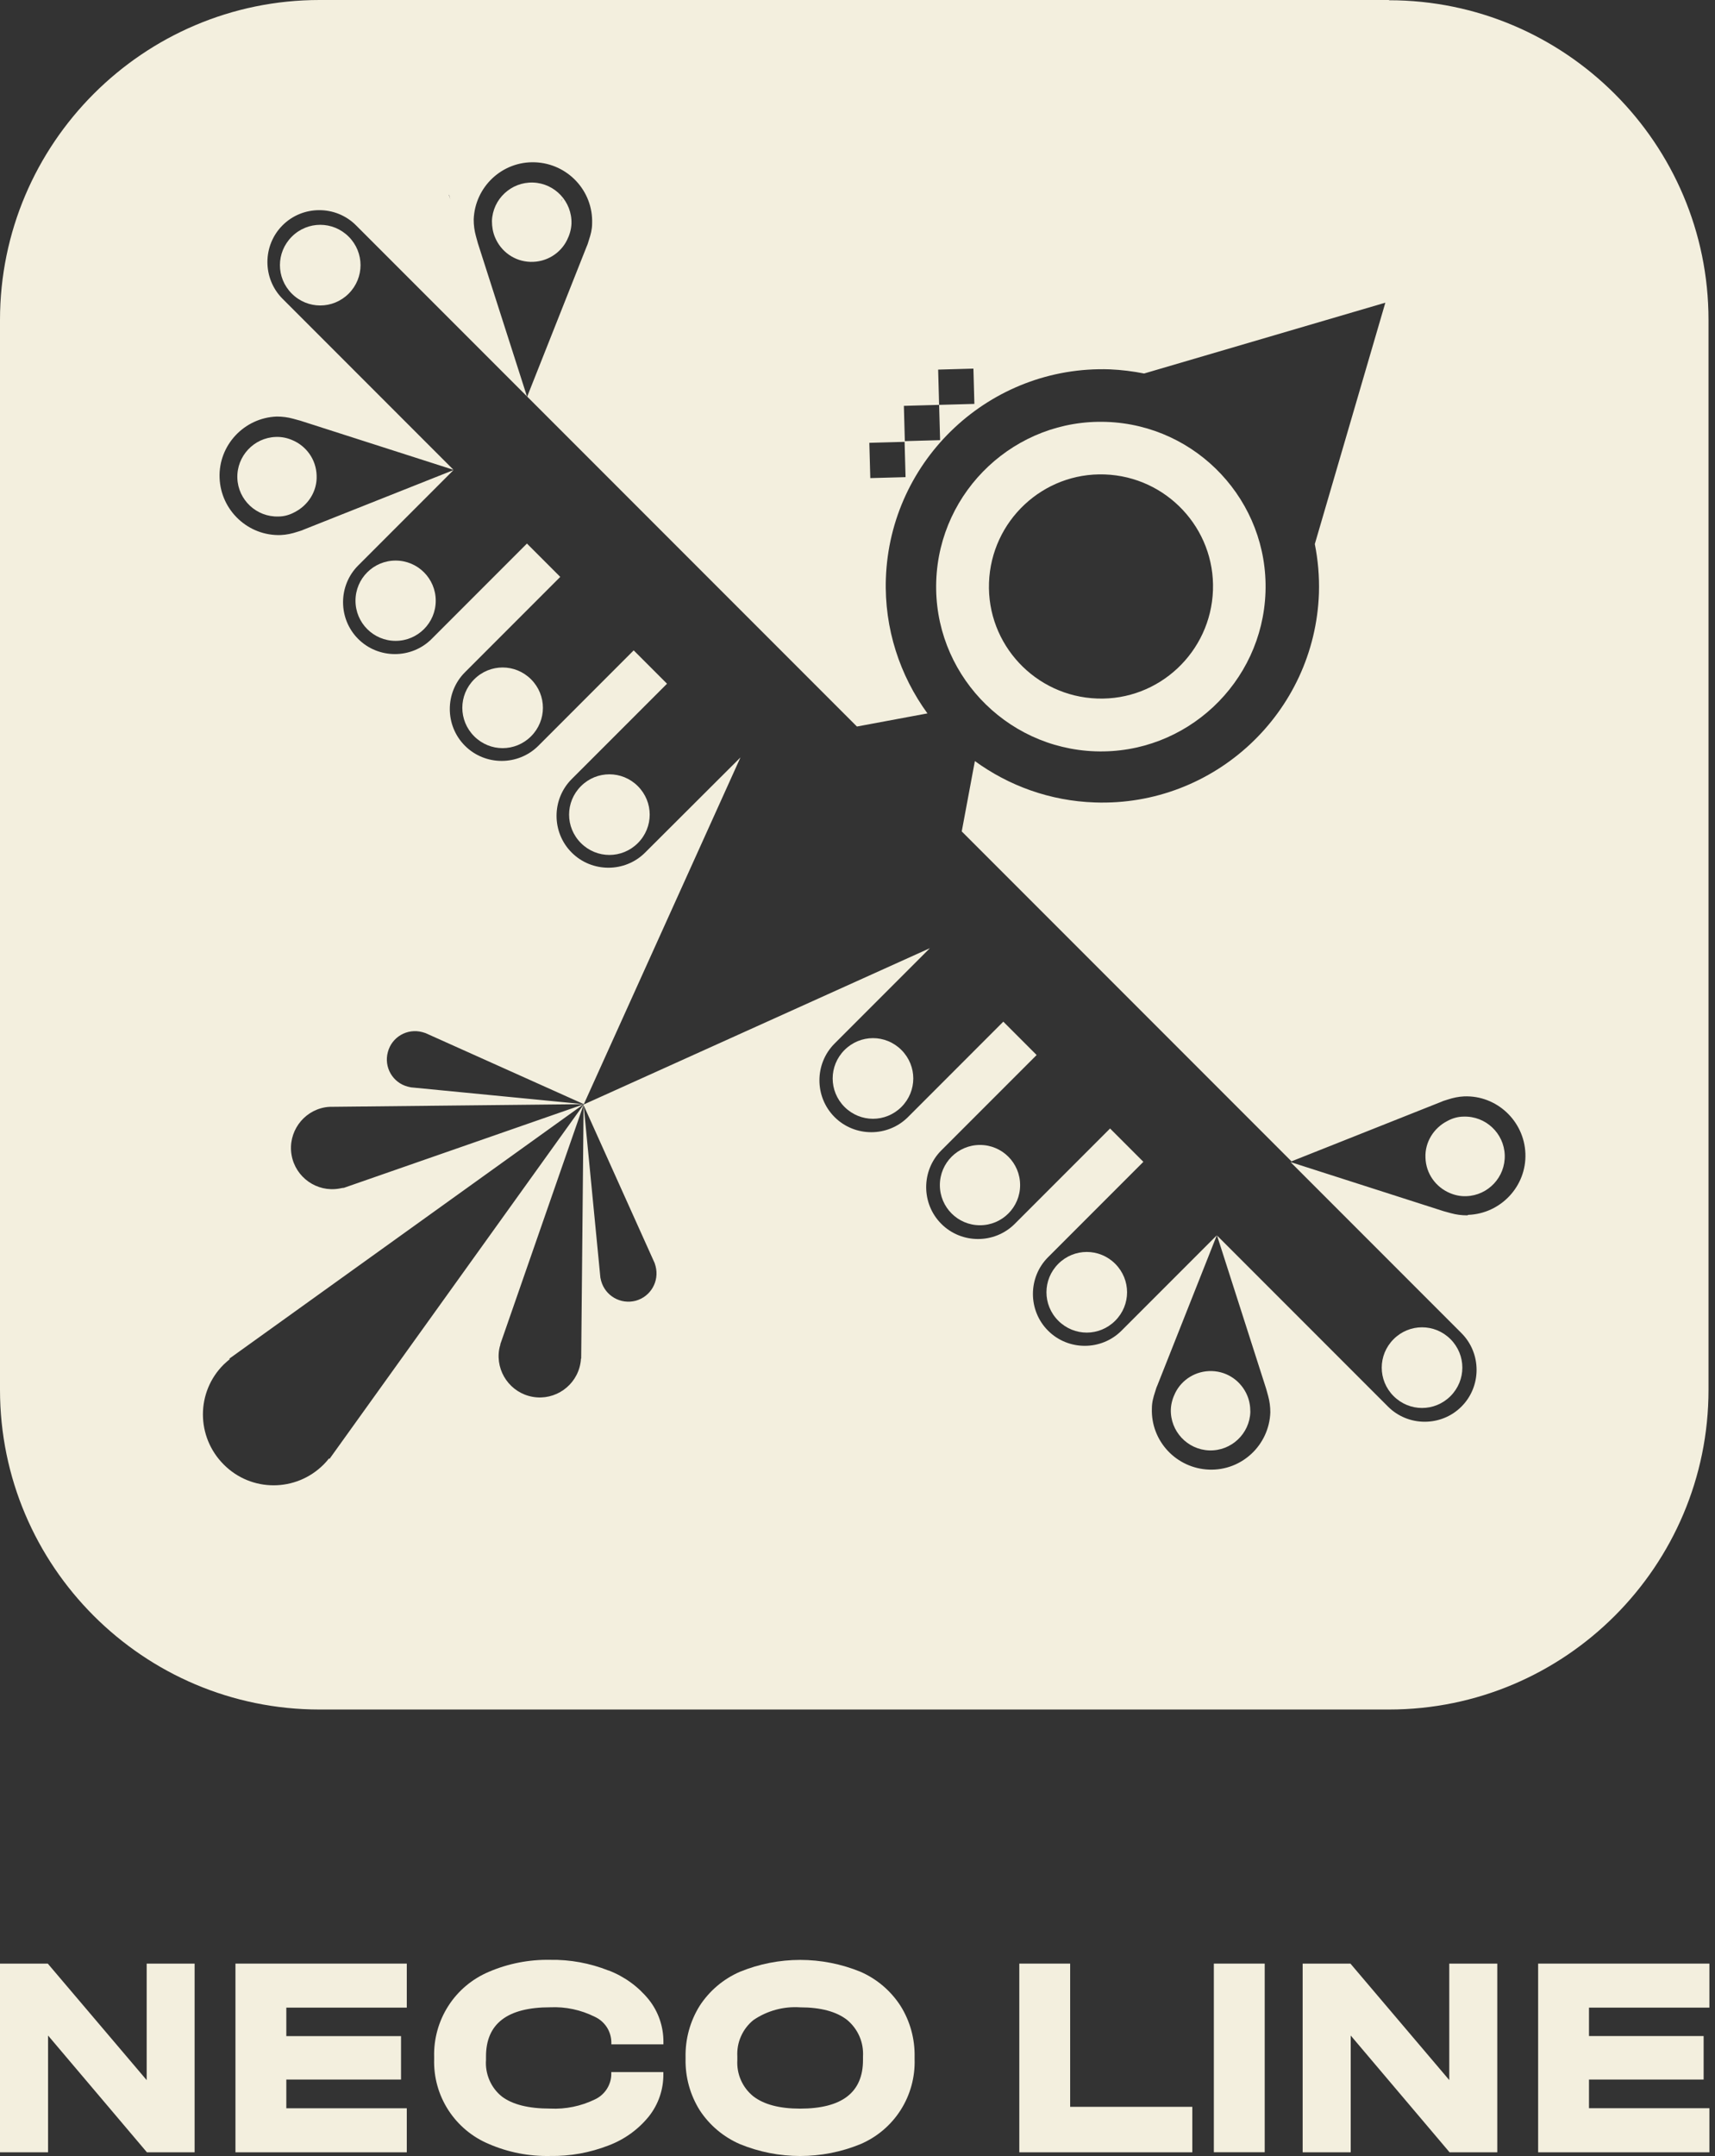 <svg width="78" height="98" viewBox="0 0 78 98" fill="none" xmlns="http://www.w3.org/2000/svg">
<rect x="0" y="0" width="78" height="98" fill="#333333" stroke="none"/>
<path d="M65.97 63.459C66.689 62.74 66.689 61.59 65.97 60.871C65.251 60.152 64.101 60.152 63.382 60.871C62.663 61.59 62.663 62.74 63.382 63.459C64.101 64.178 65.251 64.178 65.97 63.459Z" fill="#F3EFDE"/>
<path d="M66.568 50.755C66.303 50.755 66.049 50.832 65.827 50.954C65.219 51.264 64.799 51.905 64.832 52.624C64.854 53.354 65.308 53.962 65.938 54.228C66.17 54.327 66.424 54.383 66.69 54.371C67.685 54.338 68.471 53.498 68.437 52.502C68.404 51.507 67.564 50.722 66.568 50.755Z" fill="#F3EFDE"/>
<path d="M49.814 34.151C53.939 34.295 57.412 31.043 57.556 26.918C57.699 22.793 54.448 19.32 50.322 19.177C46.197 19.033 42.724 22.284 42.581 26.41C42.437 30.535 45.688 34.007 49.814 34.151ZM50.245 21.565C53.054 21.665 55.266 24.021 55.167 26.83C55.067 29.639 52.711 31.851 49.902 31.751C47.093 31.652 44.881 29.296 44.981 26.487C45.08 23.678 47.436 21.466 50.245 21.565Z" fill="#F3EFDE"/>
<path d="M12.542 19.861C11.547 19.894 10.762 20.735 10.795 21.73C10.828 22.725 11.669 23.51 12.664 23.477C12.93 23.477 13.184 23.4 13.405 23.278C14.013 22.968 14.434 22.327 14.4 21.608C14.378 20.878 13.925 20.27 13.294 20.005C13.062 19.905 12.808 19.85 12.542 19.861Z" fill="#F3EFDE"/>
<path d="M26.422 35.734C25.703 36.453 25.703 37.604 26.422 38.322C27.141 39.041 28.291 39.041 29.01 38.322C29.729 37.604 29.729 36.453 29.01 35.734C28.291 35.016 27.141 35.016 26.422 35.734Z" fill="#F3EFDE"/>
<path d="M21.566 30.879C20.847 31.598 20.847 32.748 21.566 33.467C22.284 34.186 23.435 34.186 24.154 33.467C24.872 32.748 24.872 31.598 24.154 30.879C23.435 30.16 22.284 30.16 21.566 30.879Z" fill="#F3EFDE"/>
<path d="M48.133 57.445C47.414 58.164 47.414 59.315 48.133 60.033C48.852 60.752 50.002 60.752 50.721 60.033C51.44 59.315 51.44 58.164 50.721 57.445C50.002 56.727 48.852 56.727 48.133 57.445Z" fill="#F3EFDE"/>
<path d="M38.41 47.727C37.691 48.446 37.691 49.596 38.41 50.315C39.129 51.033 40.279 51.033 40.998 50.315C41.717 49.596 41.717 48.446 40.998 47.727C40.279 47.008 39.129 47.008 38.41 47.727Z" fill="#F3EFDE"/>
<path d="M44.571 55.693C45.579 55.693 46.396 54.876 46.396 53.868C46.396 52.86 45.579 52.043 44.571 52.043C43.563 52.043 42.746 52.86 42.746 53.868C42.746 54.876 43.563 55.693 44.571 55.693Z" fill="#F3EFDE"/>
<path d="M13.271 10.758C12.552 11.477 12.552 12.627 13.271 13.346C13.989 14.065 15.14 14.065 15.859 13.346C16.577 12.627 16.577 11.477 15.859 10.758C15.14 10.039 13.989 10.039 13.271 10.758Z" fill="#F3EFDE"/>
<path d="M24.243 8.298C23.248 8.265 22.407 9.05 22.374 10.045C22.374 10.311 22.418 10.565 22.518 10.797C22.783 11.428 23.392 11.881 24.121 11.903C24.851 11.925 25.493 11.516 25.791 10.908C25.902 10.687 25.98 10.432 25.991 10.167C26.024 9.172 25.238 8.331 24.243 8.298ZM25.57 9.039L25.46 9.326C25.504 9.238 25.526 9.138 25.559 9.039H25.57Z" fill="#F3EFDE"/>
<path d="M63.173 0H14.532C6.525 0 0 6.525 0 14.543V63.173C0 71.191 6.525 77.705 14.532 77.705H63.173C71.191 77.705 77.705 71.18 77.705 63.173V14.543C77.705 6.525 71.18 0.011 63.173 0.011V0ZM42.668 16.8L44.272 16.755L44.316 18.359L42.712 18.403L42.757 20.007L41.153 20.051L41.109 18.448L42.712 18.403L42.668 16.8ZM41.142 20.084L41.186 21.688L39.582 21.732L39.538 20.128L41.142 20.084ZM20.427 8.859C20.449 8.925 20.46 8.991 20.482 9.058L20.416 8.859H20.427ZM66.734 55.243C66.468 55.243 66.225 55.21 65.982 55.143C65.915 55.121 65.849 55.11 65.783 55.088L65.661 55.055L58.694 52.821L66.468 60.596C67.386 61.514 67.386 63.018 66.468 63.936C65.55 64.854 64.046 64.854 63.128 63.936L55.353 56.161L57.587 63.128L57.621 63.25C57.643 63.316 57.654 63.383 57.676 63.449C57.742 63.692 57.776 63.936 57.776 64.201C57.72 65.683 56.481 66.856 54.989 66.8C53.507 66.745 52.334 65.506 52.389 64.013C52.389 63.748 52.456 63.504 52.533 63.272C52.566 63.173 52.589 63.073 52.633 62.985L55.342 56.15L51.007 60.485C50.089 61.403 48.585 61.403 47.667 60.485C46.749 59.567 46.749 58.063 47.667 57.145L52.002 52.81L50.487 51.295L46.152 55.63C45.234 56.548 43.73 56.548 42.812 55.63C41.894 54.712 41.894 53.208 42.812 52.29L47.147 47.955L45.632 46.439L41.297 50.775C40.379 51.693 38.875 51.693 37.957 50.775C37.039 49.857 37.039 48.353 37.957 47.435L42.292 43.099L26.532 50.211L29.773 57.41C29.773 57.41 29.806 57.51 29.817 57.554C29.994 58.24 29.596 58.937 28.91 59.125C28.224 59.302 27.527 58.904 27.339 58.218C27.328 58.174 27.317 58.118 27.306 58.074L26.543 50.222L26.433 61.757H26.422C26.422 61.823 26.41 61.901 26.399 61.967C26.222 62.985 25.249 63.67 24.232 63.493C23.214 63.316 22.529 62.343 22.705 61.326C22.716 61.248 22.739 61.182 22.761 61.115H22.75L26.543 50.211L14.986 66.314L14.964 66.291C14.886 66.391 14.809 66.479 14.72 66.568C13.46 67.829 11.425 67.829 10.175 66.568C8.914 65.307 8.914 63.272 10.175 62.022C10.263 61.934 10.363 61.856 10.451 61.779L10.429 61.757L26.532 50.2L15.638 53.993C15.572 53.993 15.495 54.015 15.428 54.026C14.411 54.203 13.438 53.518 13.261 52.5C13.084 51.483 13.769 50.509 14.787 50.332C14.864 50.321 14.931 50.31 15.008 50.31L26.543 50.189L18.691 49.425C18.691 49.425 18.591 49.403 18.547 49.392C17.861 49.215 17.452 48.508 17.64 47.822C17.817 47.136 18.525 46.727 19.211 46.915C19.255 46.926 19.31 46.948 19.354 46.959L26.554 50.189L33.677 34.429L29.341 38.753C28.423 39.671 26.919 39.671 26.001 38.753C25.083 37.835 25.083 36.331 26.001 35.413L30.337 31.078L28.821 29.562L24.486 33.898C23.568 34.816 22.064 34.816 21.146 33.898C20.228 32.98 20.228 31.476 21.146 30.558L25.481 26.222L23.966 24.707L19.631 29.043C18.713 29.96 17.209 29.96 16.291 29.043C15.373 28.125 15.373 26.62 16.291 25.703L20.626 21.367L13.802 24.077C13.714 24.121 13.614 24.143 13.515 24.176C13.283 24.254 13.028 24.309 12.774 24.32C11.292 24.375 10.042 23.203 9.987 21.721C9.932 20.239 11.104 18.989 12.586 18.934C12.851 18.934 13.095 18.967 13.338 19.034C13.404 19.056 13.471 19.067 13.537 19.089L13.659 19.122L20.626 21.356L12.851 13.581C11.933 12.663 11.933 11.159 12.851 10.241C13.769 9.323 15.273 9.323 16.191 10.241L23.966 18.016L21.732 11.049L21.699 10.927C21.677 10.861 21.666 10.794 21.644 10.728C21.577 10.485 21.544 10.241 21.544 9.976C21.599 8.494 22.838 7.321 24.331 7.377C25.813 7.432 26.985 8.671 26.93 10.164C26.93 10.429 26.864 10.672 26.786 10.905C26.753 11.004 26.731 11.104 26.687 11.192L23.977 18.027L38.974 33.024L42.181 32.427C40.932 30.713 40.213 28.578 40.29 26.3C40.478 20.869 45.046 16.601 50.476 16.788C51.007 16.811 51.527 16.877 52.036 16.977L63.007 13.758L59.799 24.729C59.943 25.448 60.01 26.2 59.987 26.963C59.799 32.394 55.232 36.663 49.801 36.475C47.755 36.408 45.875 35.712 44.338 34.594L43.741 37.791L58.738 52.788L65.561 50.078C65.65 50.034 65.749 50.012 65.849 49.978C66.081 49.901 66.336 49.846 66.59 49.835C68.072 49.779 69.322 50.952 69.377 52.434C69.432 53.916 68.26 55.165 66.778 55.221L66.734 55.243Z" fill="#F3EFDE"/>
<path d="M54.998 65.927C55.994 65.96 56.834 65.174 56.867 64.179C56.867 63.914 56.823 63.659 56.724 63.427C56.458 62.797 55.85 62.343 55.12 62.321C54.39 62.299 53.749 62.708 53.45 63.316C53.34 63.538 53.262 63.792 53.251 64.058C53.218 65.053 54.003 65.893 54.998 65.927Z" fill="#F3EFDE"/>
<path d="M17.993 29.13C19.001 29.13 19.818 28.313 19.818 27.305C19.818 26.297 19.001 25.48 17.993 25.48C16.985 25.48 16.168 26.297 16.168 27.305C16.168 28.313 16.985 29.13 17.993 29.13Z" fill="#F3EFDE"/>
<path d="M6.671 94.55L2.173 89.254H0V97.831H2.186V92.523L6.682 97.831H8.851V89.254H6.671V94.55Z" fill="#F3EFDE"/>
<path d="M10.709 97.831H18.501V95.83H13.022V94.524H18.239V92.55H13.022V91.255H18.501V89.254H10.709V97.831Z" fill="#F3EFDE"/>
<path d="M27.673 89.567C26.829 89.234 25.928 89.067 25.019 89.083C24.065 89.065 23.116 89.25 22.239 89.625C21.48 89.945 20.835 90.484 20.391 91.177C19.947 91.869 19.722 92.68 19.746 93.502V93.592C19.72 94.414 19.945 95.223 20.391 95.913C20.838 96.603 21.483 97.142 22.241 97.456H22.239C23.116 97.834 24.062 98.019 25.019 97.998C25.926 98.014 26.827 97.85 27.673 97.522C28.392 97.253 29.029 96.796 29.512 96.198C29.946 95.651 30.178 94.972 30.17 94.274V94.184H27.802V94.274C27.802 94.517 27.728 94.755 27.596 94.959C27.464 95.162 27.276 95.326 27.057 95.427C26.422 95.736 25.722 95.879 25.019 95.844C24.033 95.844 23.304 95.659 22.823 95.294C22.577 95.096 22.384 94.842 22.26 94.552C22.136 94.264 22.08 93.947 22.104 93.632V93.473C22.104 91.985 23.076 91.24 25.022 91.24C25.722 91.208 26.417 91.356 27.044 91.668C27.266 91.769 27.456 91.93 27.591 92.133C27.726 92.337 27.799 92.575 27.805 92.82V92.924H30.173V92.82C30.178 92.123 29.948 91.446 29.515 90.899C29.031 90.299 28.397 89.839 27.675 89.564L27.673 89.567Z" fill="#F3EFDE"/>
<path d="M39.139 89.627C37.378 88.906 35.407 88.906 33.649 89.627C32.901 89.952 32.267 90.489 31.823 91.171C31.387 91.868 31.165 92.68 31.18 93.504V93.594C31.165 94.414 31.387 95.222 31.823 95.918C32.267 96.597 32.901 97.133 33.649 97.458C35.407 98.18 37.381 98.18 39.139 97.458C39.889 97.136 40.526 96.597 40.965 95.907C41.404 95.217 41.623 94.411 41.597 93.594V93.504C41.615 92.68 41.393 91.868 40.954 91.171C40.513 90.489 39.881 89.952 39.139 89.627ZM39.25 93.478V93.637C39.25 95.109 38.295 95.846 36.387 95.846C35.446 95.846 34.738 95.656 34.257 95.283C34.014 95.085 33.821 94.834 33.697 94.548C33.57 94.263 33.517 93.948 33.535 93.637V93.478C33.517 93.163 33.572 92.846 33.702 92.558C33.829 92.27 34.024 92.014 34.27 91.818C34.891 91.395 35.637 91.192 36.387 91.242C37.328 91.242 38.042 91.435 38.526 91.813C38.769 92.014 38.962 92.27 39.088 92.558C39.215 92.849 39.268 93.163 39.25 93.481V93.478Z" fill="#F3EFDE"/>
<path d="M48.672 89.254H46.359V97.831H54.228V95.764H48.672V89.254Z" fill="#F3EFDE"/>
<path d="M57.52 89.254H55.207V97.828H57.52V89.254Z" fill="#F3EFDE"/>
<path d="M65.914 94.548L61.419 89.254H59.246V97.831H61.432V92.523L65.928 97.831H68.098V89.254H65.914V94.548Z" fill="#F3EFDE"/>
<path d="M77.745 91.255V89.254H69.956V97.831H77.745V95.827H72.269V94.524H77.483V92.547H72.269V91.255H77.745Z" fill="#F3EFDE"/>
</svg>
